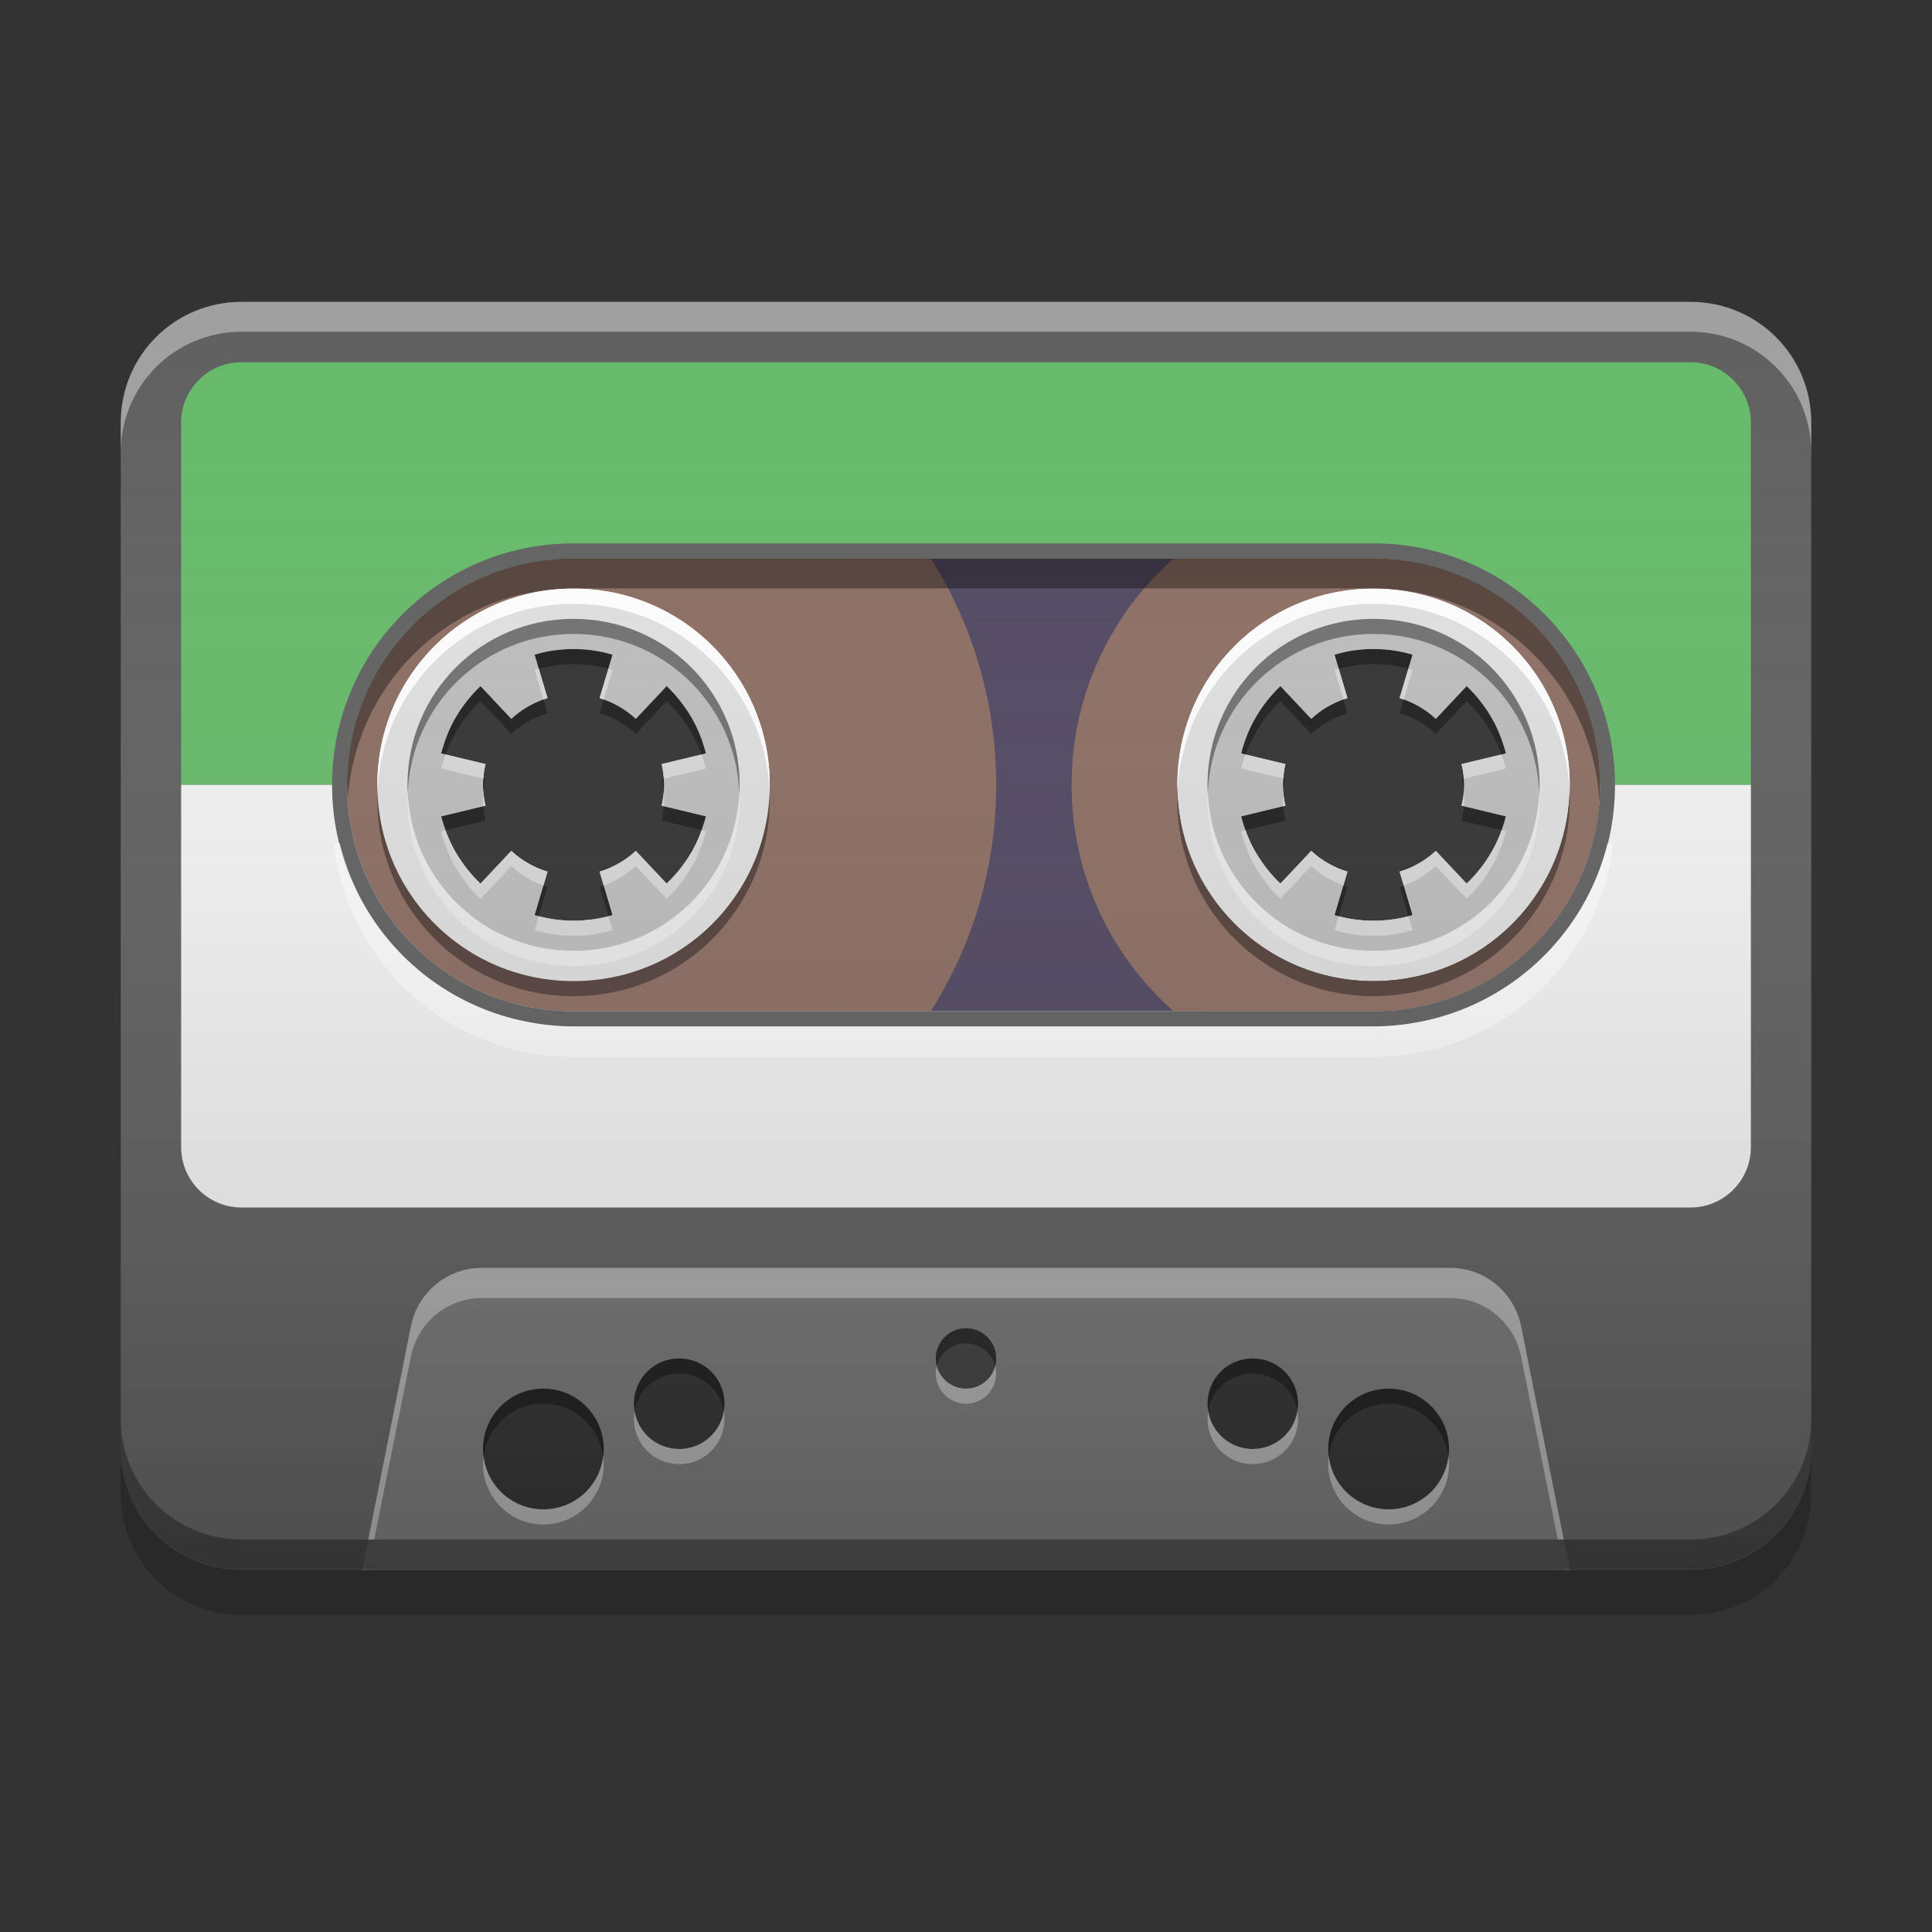 
<svg xmlns="http://www.w3.org/2000/svg" xmlns:xlink="http://www.w3.org/1999/xlink" width="24" height="24" viewBox="0 0 24 24" version="1.1">
<rect x="0" y="0" width="24" height="24" fill="#333333" stroke="none"/>
<defs>
<linearGradient id="linear0" gradientUnits="userSpaceOnUse" x1="8.467" y1="-201.242" x2="8.467" y2="-212.354" gradientTransform="matrix(1.417,0,0,1.417,0,304.724)">
<stop offset="0" style="stop-color:rgb(0%,0%,0%);stop-opacity:0.2;"/>
<stop offset="1" style="stop-color:rgb(100%,100%,100%);stop-opacity:0;"/>
</linearGradient>
</defs>
<g id="surface1">
<path style=" stroke:none;fill-rule:nonzero;fill:rgb(58.431%,45.882%,80.392%);fill-opacity:0.302;" d="M 10.5 6.75 L 15 6.75 L 15 12.75 L 10.5 12.75 Z M 10.5 6.75 "/>
<path style=" stroke:none;fill-rule:nonzero;fill:rgb(87.843%,87.843%,87.843%);fill-opacity:1;" d="M 17.062 7.312 C 15.711 7.312 14.625 8.398 14.625 9.75 C 14.625 11.102 15.711 12.188 17.062 12.188 C 18.414 12.188 19.5 11.102 19.5 9.75 C 19.5 8.398 18.414 7.312 17.062 7.312 Z M 17.062 8.062 C 17.23 8.062 17.395 8.086 17.547 8.133 L 17.387 8.672 C 17.555 8.723 17.711 8.812 17.836 8.93 L 18.219 8.523 C 18.336 8.633 18.438 8.762 18.523 8.906 C 18.609 9.051 18.668 9.207 18.707 9.359 L 18.156 9.492 C 18.176 9.574 18.188 9.66 18.188 9.75 C 18.188 9.84 18.176 9.926 18.156 10.008 L 18.707 10.141 C 18.668 10.293 18.609 10.449 18.523 10.594 C 18.438 10.738 18.336 10.867 18.219 10.977 L 17.836 10.57 C 17.711 10.688 17.555 10.777 17.387 10.828 L 17.547 11.367 C 17.395 11.414 17.23 11.438 17.062 11.438 C 16.895 11.438 16.73 11.414 16.578 11.367 L 16.738 10.828 C 16.57 10.777 16.414 10.688 16.289 10.57 L 15.906 10.977 C 15.789 10.867 15.688 10.738 15.602 10.594 C 15.516 10.449 15.457 10.293 15.418 10.141 L 15.965 10.008 C 15.949 9.926 15.938 9.84 15.938 9.75 C 15.938 9.66 15.949 9.574 15.965 9.492 L 15.418 9.359 C 15.457 9.207 15.516 9.051 15.602 8.906 C 15.688 8.762 15.789 8.633 15.906 8.523 L 16.289 8.93 C 16.414 8.812 16.57 8.723 16.738 8.672 L 16.578 8.133 C 16.73 8.086 16.895 8.062 17.062 8.062 Z M 17.062 8.062 "/>
<path style=" stroke:none;fill-rule:nonzero;fill:rgb(55.294%,43.137%,38.824%);fill-opacity:0.996;" d="M 6.938 6.938 C 5.379 6.938 4.125 8.191 4.125 9.75 C 4.125 11.309 5.379 12.562 6.938 12.562 L 11.562 12.562 C 12.078 11.75 12.375 10.785 12.375 9.75 C 12.375 8.715 12.078 7.75 11.562 6.938 Z M 7.125 7.875 C 8.164 7.875 9 8.711 9 9.75 C 9 10.789 8.164 11.625 7.125 11.625 C 6.086 11.625 5.25 10.789 5.25 9.75 C 5.25 8.711 6.086 7.875 7.125 7.875 Z M 7.125 7.875 "/>
<path style=" stroke:none;fill-rule:nonzero;fill:rgb(38.039%,38.039%,38.039%);fill-opacity:0.996;" d="M 3 3.75 C 2.168 3.75 1.5 4.418 1.5 5.25 L 1.5 18 C 1.5 18.832 2.168 19.5 3 19.5 L 21 19.5 C 21.832 19.5 22.5 18.832 22.5 18 L 22.5 5.25 C 22.5 4.418 21.832 3.75 21 3.75 Z M 7.125 6.938 L 17.062 6.938 C 18.621 6.938 19.875 8.191 19.875 9.75 C 19.875 11.309 18.621 12.562 17.062 12.562 L 7.125 12.562 C 5.566 12.562 4.312 11.309 4.312 9.75 C 4.312 8.191 5.566 6.938 7.125 6.938 Z M 8.422 16.875 C 8.426 16.875 8.434 16.875 8.438 16.875 C 8.75 16.875 9 17.125 9 17.438 C 9 17.75 8.75 18 8.438 18 C 8.398 18 8.359 17.996 8.324 17.988 C 8.066 17.938 7.875 17.711 7.875 17.438 C 7.875 17.129 8.117 16.883 8.422 16.875 Z M 15.547 16.875 C 15.551 16.875 15.559 16.875 15.562 16.875 C 15.875 16.875 16.125 17.125 16.125 17.438 C 16.125 17.75 15.875 18 15.562 18 C 15.25 18 15 17.75 15 17.438 C 15 17.398 15.004 17.363 15.012 17.324 C 15.062 17.074 15.281 16.883 15.547 16.875 Z M 6.73 17.25 C 6.738 17.25 6.742 17.25 6.75 17.25 C 6.801 17.25 6.852 17.254 6.902 17.266 C 6.949 17.273 6.996 17.289 7.043 17.309 C 7.086 17.328 7.129 17.352 7.168 17.379 C 7.211 17.406 7.246 17.434 7.281 17.469 C 7.316 17.504 7.344 17.539 7.371 17.582 C 7.398 17.621 7.422 17.664 7.441 17.707 C 7.461 17.754 7.477 17.801 7.484 17.848 C 7.496 17.898 7.5 17.949 7.5 18 C 7.5 18.051 7.496 18.102 7.484 18.152 C 7.477 18.199 7.461 18.246 7.441 18.293 C 7.422 18.336 7.398 18.379 7.371 18.418 C 7.344 18.461 7.316 18.496 7.281 18.531 C 7.246 18.566 7.211 18.594 7.168 18.621 C 7.129 18.648 7.086 18.672 7.043 18.691 C 6.996 18.711 6.949 18.727 6.902 18.734 C 6.852 18.746 6.801 18.75 6.75 18.75 C 6.699 18.75 6.648 18.746 6.598 18.734 C 6.551 18.727 6.504 18.711 6.457 18.691 C 6.414 18.672 6.371 18.648 6.332 18.621 C 6.289 18.594 6.254 18.566 6.219 18.531 C 6.184 18.496 6.156 18.461 6.129 18.418 C 6.102 18.379 6.078 18.336 6.059 18.293 C 6.039 18.246 6.023 18.199 6.016 18.152 C 6.004 18.102 6 18.051 6 18 C 6 17.949 6.004 17.898 6.016 17.852 C 6.023 17.801 6.039 17.754 6.059 17.711 C 6.074 17.668 6.098 17.625 6.125 17.586 C 6.148 17.547 6.18 17.508 6.211 17.477 C 6.246 17.441 6.281 17.41 6.32 17.383 C 6.359 17.355 6.402 17.332 6.445 17.312 C 6.488 17.293 6.535 17.277 6.582 17.27 C 6.629 17.258 6.68 17.25 6.73 17.25 Z M 17.23 17.25 C 17.238 17.25 17.242 17.25 17.25 17.25 C 17.301 17.25 17.352 17.254 17.402 17.266 C 17.449 17.273 17.496 17.289 17.543 17.309 C 17.586 17.328 17.629 17.352 17.668 17.379 C 17.711 17.406 17.746 17.434 17.781 17.469 C 17.816 17.504 17.844 17.539 17.871 17.582 C 17.898 17.621 17.922 17.664 17.941 17.707 C 17.961 17.754 17.977 17.801 17.984 17.848 C 17.996 17.898 18 17.949 18 18 C 18 18.051 17.996 18.102 17.984 18.152 C 17.977 18.199 17.961 18.246 17.941 18.293 C 17.922 18.336 17.898 18.379 17.871 18.418 C 17.844 18.461 17.816 18.496 17.781 18.531 C 17.746 18.566 17.711 18.594 17.668 18.621 C 17.629 18.648 17.586 18.672 17.543 18.691 C 17.496 18.711 17.449 18.727 17.402 18.734 C 17.352 18.746 17.301 18.75 17.25 18.75 C 17.199 18.75 17.148 18.746 17.098 18.734 C 17.051 18.727 17.004 18.711 16.957 18.691 C 16.914 18.672 16.871 18.648 16.832 18.621 C 16.789 18.594 16.754 18.566 16.719 18.531 C 16.684 18.496 16.656 18.461 16.629 18.418 C 16.602 18.379 16.578 18.336 16.559 18.293 C 16.539 18.246 16.523 18.199 16.516 18.152 C 16.504 18.102 16.5 18.051 16.5 18 C 16.5 17.949 16.504 17.898 16.516 17.852 C 16.523 17.801 16.539 17.754 16.559 17.711 C 16.574 17.668 16.598 17.625 16.625 17.586 C 16.648 17.547 16.68 17.508 16.711 17.477 C 16.746 17.441 16.781 17.41 16.82 17.383 C 16.859 17.355 16.902 17.332 16.945 17.312 C 16.988 17.293 17.035 17.277 17.082 17.27 C 17.129 17.258 17.18 17.25 17.23 17.25 Z M 17.23 17.25 "/>
<path style=" stroke:none;fill-rule:nonzero;fill:rgb(45.882%,45.882%,45.882%);fill-opacity:1;" d="M 5.984 15.75 C 5.559 15.75 5.191 16.051 5.105 16.473 L 4.5 19.5 L 19.5 19.5 L 18.895 16.473 C 18.809 16.051 18.441 15.75 18.016 15.75 Z M 8.422 16.875 C 8.426 16.875 8.434 16.875 8.438 16.875 C 8.75 16.875 9 17.125 9 17.438 C 9 17.75 8.75 18 8.438 18 C 8.125 18 7.875 17.75 7.875 17.438 C 7.875 17.129 8.117 16.883 8.422 16.875 Z M 15.547 16.875 C 15.551 16.875 15.559 16.875 15.562 16.875 C 15.875 16.875 16.125 17.125 16.125 17.438 C 16.125 17.75 15.875 18 15.562 18 C 15.25 18 15 17.75 15 17.438 C 15 17.129 15.242 16.883 15.547 16.875 Z M 6.73 17.25 C 6.738 17.25 6.742 17.25 6.75 17.25 C 7.164 17.25 7.5 17.586 7.5 18 C 7.5 18.414 7.164 18.75 6.75 18.75 C 6.336 18.75 6 18.414 6 18 C 6 17.59 6.324 17.262 6.73 17.25 Z M 17.23 17.25 C 17.238 17.25 17.242 17.25 17.25 17.25 C 17.664 17.25 18 17.586 18 18 C 18 18.414 17.664 18.75 17.25 18.75 C 16.836 18.75 16.5 18.414 16.5 18 C 16.5 17.59 16.824 17.262 17.23 17.25 Z M 17.23 17.25 "/>
<path style=" stroke:none;fill-rule:nonzero;fill:rgb(40%,73.333%,41.569%);fill-opacity:0.996;" d="M 3 4.5 C 2.586 4.5 2.25 4.836 2.25 5.25 L 2.25 9.75 L 4.312 9.75 C 4.312 8.191 5.566 6.938 7.125 6.938 L 17.062 6.938 C 18.621 6.938 19.875 8.191 19.875 9.75 L 21.75 9.75 L 21.75 5.25 C 21.75 4.836 21.414 4.5 21 4.5 Z M 7.125 8.062 C 7.211 8.062 7.293 8.07 7.375 8.082 C 7.332 8.074 7.293 8.07 7.25 8.066 C 7.207 8.062 7.168 8.062 7.125 8.062 Z M 7.125 8.062 C 7.082 8.062 7.043 8.062 7 8.066 C 6.957 8.07 6.918 8.074 6.875 8.082 C 6.957 8.07 7.039 8.062 7.125 8.062 Z M 6.875 8.082 C 6.836 8.086 6.797 8.094 6.758 8.102 C 6.719 8.113 6.68 8.121 6.641 8.133 C 6.719 8.109 6.797 8.094 6.875 8.082 Z M 7.375 8.082 C 7.453 8.094 7.531 8.109 7.609 8.133 C 7.57 8.121 7.531 8.113 7.492 8.102 C 7.453 8.094 7.414 8.086 7.375 8.082 Z M 5.969 8.523 C 5.938 8.551 5.91 8.578 5.883 8.609 C 5.855 8.637 5.828 8.668 5.805 8.699 C 5.855 8.637 5.91 8.578 5.969 8.523 Z M 5.805 8.699 C 5.777 8.734 5.754 8.766 5.73 8.801 C 5.707 8.836 5.684 8.871 5.664 8.906 C 5.707 8.832 5.754 8.766 5.805 8.699 Z M 5.664 8.906 C 5.645 8.941 5.625 8.98 5.605 9.016 C 5.586 9.055 5.57 9.094 5.555 9.129 C 5.586 9.055 5.621 8.98 5.664 8.906 Z M 5.555 9.129 C 5.539 9.168 5.527 9.207 5.516 9.246 C 5.504 9.281 5.492 9.32 5.48 9.359 C 5.5 9.285 5.523 9.207 5.555 9.129 Z M 8.281 8.523 C 8.34 8.578 8.395 8.637 8.445 8.699 C 8.422 8.668 8.395 8.637 8.367 8.609 C 8.34 8.578 8.312 8.551 8.281 8.523 Z M 8.445 8.699 C 8.496 8.766 8.543 8.832 8.586 8.906 C 8.566 8.871 8.543 8.836 8.52 8.801 C 8.496 8.766 8.473 8.734 8.445 8.699 Z M 8.586 8.906 C 8.629 8.98 8.664 9.055 8.695 9.129 C 8.68 9.094 8.664 9.055 8.645 9.016 C 8.625 8.98 8.605 8.941 8.586 8.906 Z M 8.695 9.129 C 8.727 9.207 8.75 9.285 8.77 9.359 C 8.758 9.32 8.746 9.281 8.734 9.246 C 8.723 9.207 8.711 9.168 8.695 9.129 Z M 8.695 9.129 "/>
<path style=" stroke:none;fill-rule:nonzero;fill:rgb(96.078%,96.078%,96.078%);fill-opacity:0.996;" d="M 2.25 9.75 L 2.25 14.25 C 2.25 14.664 2.586 15 3 15 L 21 15 C 21.414 15 21.75 14.664 21.75 14.25 L 21.75 9.75 L 19.875 9.75 C 19.875 11.309 18.621 12.562 17.062 12.562 L 7.125 12.562 C 5.566 12.562 4.312 11.309 4.312 9.75 Z M 5.48 10.141 C 5.492 10.18 5.504 10.219 5.516 10.254 C 5.527 10.293 5.539 10.332 5.555 10.371 C 5.523 10.293 5.5 10.215 5.48 10.141 Z M 8.77 10.141 C 8.75 10.215 8.727 10.293 8.695 10.371 C 8.711 10.332 8.723 10.293 8.734 10.254 C 8.746 10.219 8.758 10.18 8.77 10.141 Z M 5.555 10.371 C 5.57 10.41 5.586 10.445 5.605 10.484 C 5.625 10.52 5.645 10.559 5.664 10.594 C 5.621 10.52 5.586 10.445 5.555 10.371 Z M 5.664 10.594 C 5.684 10.629 5.707 10.664 5.73 10.699 C 5.754 10.734 5.777 10.766 5.805 10.801 C 5.754 10.734 5.707 10.668 5.664 10.594 Z M 5.805 10.801 C 5.828 10.832 5.855 10.863 5.883 10.891 C 5.91 10.922 5.938 10.949 5.969 10.977 C 5.91 10.922 5.855 10.863 5.805 10.801 Z M 8.695 10.371 C 8.664 10.445 8.629 10.52 8.586 10.594 C 8.605 10.559 8.625 10.52 8.645 10.484 C 8.664 10.445 8.68 10.41 8.695 10.371 Z M 8.586 10.594 C 8.543 10.668 8.496 10.734 8.445 10.801 C 8.473 10.766 8.496 10.734 8.52 10.699 C 8.543 10.664 8.566 10.629 8.586 10.594 Z M 8.445 10.801 C 8.395 10.863 8.34 10.922 8.281 10.977 C 8.312 10.949 8.34 10.922 8.367 10.891 C 8.395 10.863 8.422 10.832 8.445 10.801 Z M 6.641 11.367 C 6.68 11.379 6.719 11.387 6.758 11.398 C 6.797 11.406 6.836 11.414 6.875 11.418 C 6.797 11.406 6.719 11.391 6.641 11.367 Z M 6.875 11.418 C 6.918 11.426 6.957 11.43 7 11.434 C 7.043 11.438 7.082 11.438 7.125 11.438 C 7.039 11.438 6.957 11.43 6.875 11.418 Z M 7.125 11.438 C 7.168 11.438 7.207 11.438 7.25 11.434 C 7.293 11.43 7.332 11.426 7.375 11.418 C 7.293 11.43 7.211 11.438 7.125 11.438 Z M 7.375 11.418 C 7.414 11.414 7.453 11.406 7.492 11.398 C 7.531 11.387 7.57 11.379 7.609 11.367 C 7.531 11.391 7.453 11.406 7.375 11.418 Z M 7.375 11.418 "/>
<path style=" stroke:none;fill-rule:nonzero;fill:rgb(100%,100%,100%);fill-opacity:0.4;" d="M 5.984 15.75 C 5.559 15.75 5.191 16.051 5.105 16.473 L 4.574 19.125 L 4.648 19.125 L 5.105 16.848 C 5.191 16.426 5.559 16.125 5.984 16.125 L 18.016 16.125 C 18.441 16.125 18.809 16.426 18.895 16.848 L 19.352 19.125 L 19.426 19.125 L 18.895 16.473 C 18.809 16.051 18.441 15.75 18.016 15.75 Z M 4.5 19.496 L 4.5 19.5 L 4.574 19.5 L 4.574 19.496 Z M 19.426 19.496 L 19.426 19.5 L 19.5 19.5 L 19.5 19.496 Z M 19.426 19.496 "/>
<path style=" stroke:none;fill-rule:nonzero;fill:rgb(100%,100%,100%);fill-opacity:0.4;" d="M 3 3.75 C 2.168 3.75 1.5 4.418 1.5 5.25 L 1.5 5.621 C 1.5 4.793 2.168 4.121 3 4.121 L 21 4.121 C 21.832 4.121 22.5 4.793 22.5 5.621 L 22.5 5.25 C 22.5 4.418 21.832 3.75 21 3.75 Z M 3 3.75 "/>
<path style=" stroke:none;fill-rule:nonzero;fill:rgb(6.667%,6.667%,6.667%);fill-opacity:0.4;" d="M 3 19.496 C 2.168 19.496 1.5 18.828 1.5 17.996 L 1.5 17.625 C 1.5 18.457 2.168 19.125 3 19.125 L 21 19.125 C 21.832 19.125 22.5 18.457 22.5 17.625 L 22.5 17.996 C 22.5 18.828 21.832 19.496 21 19.496 Z M 3 19.496 "/>
<path style=" stroke:none;fill-rule:nonzero;fill:rgb(25.882%,25.882%,25.882%);fill-opacity:0.996;" d="M 12 16.5 C 12.207 16.5 12.375 16.668 12.375 16.875 C 12.375 17.082 12.207 17.25 12 17.25 C 11.793 17.25 11.625 17.082 11.625 16.875 C 11.625 16.668 11.793 16.5 12 16.5 Z M 12 16.5 "/>
<path style=" stroke:none;fill-rule:nonzero;fill:rgb(0%,0%,0%);fill-opacity:0.4;" d="M 11.992 16.5 C 11.789 16.504 11.625 16.672 11.625 16.875 C 11.625 16.906 11.629 16.938 11.637 16.969 C 11.68 16.809 11.82 16.691 11.992 16.688 C 11.992 16.688 11.996 16.688 12 16.688 C 12.176 16.688 12.32 16.805 12.363 16.969 C 12.371 16.938 12.375 16.906 12.375 16.875 C 12.375 16.668 12.207 16.5 12 16.5 C 11.996 16.5 11.992 16.5 11.992 16.5 Z M 8.422 16.875 C 8.117 16.883 7.875 17.129 7.875 17.438 C 7.875 17.469 7.879 17.496 7.883 17.523 C 7.93 17.266 8.152 17.07 8.422 17.062 C 8.426 17.062 8.434 17.062 8.438 17.062 C 8.715 17.062 8.945 17.262 8.992 17.527 C 8.996 17.496 9 17.469 9 17.438 C 9 17.125 8.75 16.875 8.438 16.875 C 8.434 16.875 8.426 16.875 8.422 16.875 Z M 15.547 16.875 C 15.496 16.875 15.441 16.887 15.395 16.898 C 15.391 16.902 15.387 16.902 15.383 16.906 C 15.379 16.906 15.371 16.906 15.367 16.91 C 15.363 16.91 15.359 16.914 15.355 16.914 C 15.23 16.961 15.129 17.055 15.066 17.168 C 15.066 17.172 15.062 17.176 15.062 17.18 C 15.051 17.203 15.043 17.223 15.035 17.242 C 15.012 17.305 15 17.371 15 17.438 C 15 17.469 15.004 17.496 15.008 17.523 C 15.016 17.492 15.023 17.461 15.035 17.43 C 15.043 17.41 15.051 17.391 15.062 17.371 C 15.062 17.363 15.066 17.359 15.066 17.355 C 15.129 17.242 15.23 17.148 15.355 17.102 C 15.359 17.098 15.363 17.098 15.367 17.098 C 15.371 17.094 15.379 17.094 15.383 17.094 C 15.387 17.09 15.391 17.09 15.395 17.086 C 15.441 17.074 15.496 17.062 15.547 17.062 C 15.551 17.062 15.559 17.062 15.562 17.062 C 15.656 17.062 15.742 17.086 15.82 17.125 C 15.973 17.203 16.086 17.352 16.117 17.527 C 16.121 17.5 16.125 17.469 16.125 17.438 C 16.125 17.219 16 17.031 15.82 16.938 C 15.742 16.898 15.656 16.875 15.562 16.875 C 15.559 16.875 15.551 16.875 15.547 16.875 Z M 6.73 17.25 C 6.324 17.262 6 17.59 6 18 C 6 18.031 6.004 18.062 6.008 18.094 C 6.051 17.727 6.355 17.445 6.73 17.438 C 6.738 17.438 6.742 17.438 6.75 17.438 C 6.789 17.438 6.828 17.441 6.863 17.445 C 7.195 17.496 7.453 17.762 7.492 18.094 C 7.496 18.062 7.5 18.031 7.5 18 C 7.5 17.625 7.227 17.312 6.863 17.258 C 6.828 17.254 6.789 17.25 6.75 17.25 C 6.742 17.25 6.738 17.25 6.73 17.25 Z M 17.23 17.25 C 16.824 17.262 16.5 17.59 16.5 18 C 16.5 18.031 16.504 18.062 16.508 18.094 C 16.551 17.727 16.855 17.445 17.23 17.438 C 17.238 17.438 17.242 17.438 17.25 17.438 C 17.633 17.438 17.949 17.723 17.992 18.094 C 17.996 18.062 18 18.031 18 18 C 18 17.586 17.664 17.25 17.25 17.25 C 17.242 17.25 17.238 17.25 17.23 17.25 Z M 17.23 17.25 "/>
<path style=" stroke:none;fill-rule:nonzero;fill:rgb(100%,100%,100%);fill-opacity:0.4;" d="M 11.637 16.969 C 11.629 17 11.625 17.031 11.625 17.062 C 11.625 17.27 11.793 17.438 12 17.438 C 12.207 17.438 12.375 17.27 12.375 17.062 C 12.375 17.031 12.371 17 12.363 16.969 C 12.32 17.129 12.176 17.25 12 17.25 C 11.824 17.25 11.68 17.129 11.637 16.969 Z M 7.883 17.531 C 7.879 17.562 7.875 17.594 7.875 17.625 C 7.875 17.938 8.125 18.188 8.438 18.188 C 8.75 18.188 9 17.938 9 17.625 C 9 17.594 8.996 17.562 8.992 17.531 C 8.945 17.797 8.719 18 8.438 18 C 8.156 18 7.93 17.797 7.883 17.531 Z M 15.008 17.531 C 15.004 17.562 15 17.594 15 17.625 C 15 17.938 15.25 18.188 15.562 18.188 C 15.875 18.188 16.125 17.938 16.125 17.625 C 16.125 17.594 16.121 17.562 16.117 17.531 C 16.07 17.797 15.844 18 15.562 18 C 15.281 18 15.055 17.797 15.008 17.531 Z M 6.008 18.094 C 6.004 18.125 6 18.156 6 18.188 C 6 18.602 6.336 18.938 6.75 18.938 C 7.164 18.938 7.5 18.602 7.5 18.188 C 7.5 18.156 7.496 18.125 7.492 18.094 C 7.449 18.465 7.133 18.75 6.75 18.75 C 6.367 18.75 6.051 18.465 6.008 18.094 Z M 16.508 18.094 C 16.504 18.125 16.5 18.156 16.5 18.188 C 16.5 18.602 16.836 18.938 17.25 18.938 C 17.664 18.938 18 18.602 18 18.188 C 18 18.156 17.996 18.125 17.992 18.094 C 17.949 18.465 17.633 18.75 17.25 18.75 C 16.867 18.75 16.551 18.465 16.508 18.094 Z M 16.508 18.094 "/>
<path style=" stroke:none;fill-rule:nonzero;fill:rgb(0%,0%,0%);fill-opacity:0.2;" d="M 1.5 18 L 1.5 18.562 C 1.5 19.395 2.168 20.062 3 20.062 L 21 20.062 C 21.832 20.062 22.5 19.395 22.5 18.562 L 22.5 18 C 22.5 18.832 21.832 19.5 21 19.5 L 3 19.5 C 2.168 19.5 1.5 18.832 1.5 18 Z M 1.5 18 "/>
<path style=" stroke:none;fill-rule:nonzero;fill:rgb(38.039%,38.039%,38.039%);fill-opacity:1;" d="M 7.125 6.75 C 5.465 6.75 4.125 8.09 4.125 9.75 C 4.125 11.41 5.465 12.75 7.125 12.75 L 17.062 12.75 C 18.723 12.75 20.062 11.41 20.062 9.75 C 20.062 8.09 18.723 6.75 17.062 6.75 Z M 7.125 6.938 L 17.062 6.938 C 18.621 6.938 19.875 8.191 19.875 9.75 C 19.875 11.309 18.621 12.562 17.062 12.562 L 7.125 12.562 C 5.566 12.562 4.312 11.309 4.312 9.75 C 4.312 8.191 5.566 6.938 7.125 6.938 Z M 7.125 6.938 "/>
<path style=" stroke:none;fill-rule:nonzero;fill:rgb(55.294%,43.137%,38.824%);fill-opacity:1;" d="M 14.578 6.938 C 13.801 7.625 13.312 8.629 13.312 9.75 C 13.312 10.871 13.801 11.875 14.578 12.562 L 17.062 12.562 C 18.621 12.562 19.875 11.309 19.875 9.75 C 19.875 8.191 18.621 6.938 17.062 6.938 Z M 17.062 7.312 C 18.414 7.312 19.5 8.398 19.5 9.75 C 19.5 11.102 18.414 12.188 17.062 12.188 C 15.711 12.188 14.625 11.102 14.625 9.75 C 14.625 8.398 15.711 7.312 17.062 7.312 Z M 17.062 7.312 "/>
<path style=" stroke:none;fill-rule:nonzero;fill:rgb(87.843%,87.843%,87.843%);fill-opacity:1;" d="M 7.125 7.312 C 5.773 7.312 4.688 8.398 4.688 9.75 C 4.688 11.102 5.773 12.188 7.125 12.188 C 8.477 12.188 9.562 11.102 9.562 9.75 C 9.562 8.398 8.477 7.312 7.125 7.312 Z M 7.125 8.062 C 7.293 8.062 7.457 8.086 7.609 8.133 L 7.449 8.672 C 7.617 8.723 7.773 8.812 7.898 8.93 L 8.281 8.523 C 8.398 8.633 8.5 8.762 8.586 8.906 C 8.672 9.051 8.73 9.207 8.77 9.359 L 8.219 9.492 C 8.238 9.574 8.25 9.66 8.25 9.75 C 8.25 9.84 8.238 9.926 8.219 10.008 L 8.77 10.141 C 8.73 10.293 8.672 10.449 8.586 10.594 C 8.5 10.738 8.398 10.867 8.281 10.977 L 7.898 10.57 C 7.773 10.688 7.617 10.777 7.449 10.828 L 7.609 11.367 C 7.457 11.414 7.293 11.438 7.125 11.438 C 6.957 11.438 6.793 11.414 6.641 11.367 L 6.801 10.828 C 6.633 10.777 6.477 10.688 6.352 10.57 L 5.969 10.977 C 5.852 10.867 5.75 10.738 5.664 10.594 C 5.578 10.449 5.52 10.293 5.48 10.141 L 6.031 10.008 C 6.012 9.926 6 9.84 6 9.75 C 6 9.66 6.012 9.574 6.031 9.492 L 5.48 9.359 C 5.52 9.207 5.578 9.051 5.664 8.906 C 5.75 8.762 5.852 8.633 5.969 8.523 L 6.352 8.93 C 6.477 8.812 6.633 8.723 6.801 8.672 L 6.641 8.133 C 6.793 8.086 6.957 8.062 7.125 8.062 Z M 7.125 8.062 "/>
<path style=" stroke:none;fill-rule:nonzero;fill:rgb(74.118%,74.118%,74.118%);fill-opacity:1;" d="M 7.125 7.688 C 5.98 7.688 5.062 8.605 5.062 9.75 C 5.062 10.895 5.98 11.812 7.125 11.812 C 8.27 11.812 9.188 10.895 9.188 9.75 C 9.188 8.605 8.27 7.688 7.125 7.688 Z M 7.125 8.062 C 7.293 8.062 7.457 8.086 7.609 8.133 L 7.449 8.672 C 7.617 8.723 7.773 8.812 7.898 8.93 L 8.281 8.523 C 8.398 8.633 8.5 8.762 8.586 8.906 C 8.672 9.051 8.73 9.207 8.77 9.359 L 8.219 9.492 C 8.238 9.574 8.25 9.66 8.25 9.75 C 8.25 9.84 8.238 9.926 8.219 10.008 L 8.77 10.141 C 8.73 10.293 8.672 10.449 8.586 10.594 C 8.5 10.738 8.398 10.867 8.281 10.977 L 7.898 10.57 C 7.773 10.688 7.617 10.777 7.449 10.828 L 7.609 11.367 C 7.457 11.414 7.293 11.438 7.125 11.438 C 6.957 11.438 6.793 11.414 6.641 11.367 L 6.801 10.828 C 6.633 10.777 6.477 10.688 6.352 10.57 L 5.969 10.977 C 5.852 10.867 5.75 10.738 5.664 10.594 C 5.578 10.449 5.52 10.293 5.48 10.141 L 6.031 10.008 C 6.012 9.926 6 9.84 6 9.75 C 6 9.66 6.012 9.574 6.031 9.492 L 5.48 9.359 C 5.52 9.207 5.578 9.051 5.664 8.906 C 5.75 8.762 5.852 8.633 5.969 8.523 L 6.352 8.93 C 6.477 8.812 6.633 8.723 6.801 8.672 L 6.641 8.133 C 6.793 8.086 6.957 8.062 7.125 8.062 Z M 7.125 8.062 "/>
<path style=" stroke:none;fill-rule:nonzero;fill:rgb(0%,0%,0%);fill-opacity:0.4;" d="M 7.125 7.688 C 5.98 7.688 5.062 8.605 5.062 9.75 C 5.062 9.781 5.062 9.812 5.066 9.844 C 5.113 8.746 6.016 7.875 7.125 7.875 C 8.234 7.875 9.137 8.746 9.184 9.844 C 9.188 9.812 9.188 9.781 9.188 9.75 C 9.188 8.605 8.27 7.688 7.125 7.688 Z M 7.125 7.688 "/>
<path style=" stroke:none;fill-rule:nonzero;fill:rgb(99.608%,99.608%,99.608%);fill-opacity:0.4;" d="M 7.125 12 C 5.98 12 5.062 11.082 5.062 9.938 C 5.062 9.906 5.062 9.875 5.066 9.844 C 5.113 10.941 6.016 11.812 7.125 11.812 C 8.234 11.812 9.137 10.941 9.184 9.844 C 9.188 9.875 9.188 9.906 9.188 9.938 C 9.188 11.082 8.27 12 7.125 12 Z M 7.125 12 "/>
<path style=" stroke:none;fill-rule:nonzero;fill:rgb(100%,100%,100%);fill-opacity:0.8;" d="M 7.125 7.312 C 5.773 7.312 4.688 8.398 4.688 9.75 C 4.688 9.781 4.688 9.812 4.688 9.844 C 4.738 8.539 5.805 7.5 7.125 7.5 C 8.445 7.5 9.512 8.539 9.562 9.844 C 9.562 9.812 9.562 9.781 9.562 9.75 C 9.562 8.398 8.477 7.312 7.125 7.312 Z M 7.125 7.312 "/>
<path style=" stroke:none;fill-rule:nonzero;fill:rgb(100%,100%,100%);fill-opacity:0.8;" d="M 7.125 7.312 C 5.773 7.312 4.688 8.398 4.688 9.75 C 4.688 9.781 4.688 9.812 4.688 9.844 C 4.738 8.539 5.805 7.5 7.125 7.5 C 8.445 7.5 9.512 8.539 9.562 9.844 C 9.562 9.812 9.562 9.781 9.562 9.75 C 9.562 8.398 8.477 7.312 7.125 7.312 Z M 7.125 7.312 "/>
<path style=" stroke:none;fill-rule:nonzero;fill:rgb(0%,0%,0%);fill-opacity:0.4;" d="M 7.125 12.375 C 5.773 12.375 4.688 11.289 4.688 9.938 C 4.688 9.906 4.688 9.875 4.688 9.844 C 4.738 11.152 5.805 12.188 7.125 12.188 C 8.445 12.188 9.512 11.152 9.562 9.844 C 9.562 9.875 9.562 9.906 9.562 9.938 C 9.562 11.289 8.477 12.375 7.125 12.375 Z M 7.125 12.375 "/>
<path style=" stroke:none;fill-rule:nonzero;fill:rgb(74.118%,74.118%,74.118%);fill-opacity:1;" d="M 17.062 7.688 C 15.918 7.688 15 8.605 15 9.75 C 15 10.895 15.918 11.812 17.062 11.812 C 18.207 11.812 19.125 10.895 19.125 9.75 C 19.125 8.605 18.207 7.688 17.062 7.688 Z M 17.062 8.062 C 17.23 8.062 17.395 8.086 17.547 8.133 L 17.387 8.672 C 17.555 8.723 17.711 8.812 17.836 8.93 L 18.219 8.523 C 18.336 8.633 18.438 8.762 18.523 8.906 C 18.609 9.051 18.668 9.207 18.707 9.359 L 18.156 9.492 C 18.176 9.574 18.188 9.66 18.188 9.75 C 18.188 9.84 18.176 9.926 18.156 10.008 L 18.707 10.141 C 18.668 10.293 18.609 10.449 18.523 10.594 C 18.438 10.738 18.336 10.867 18.219 10.977 L 17.836 10.57 C 17.711 10.688 17.555 10.777 17.387 10.828 L 17.547 11.367 C 17.395 11.414 17.23 11.438 17.062 11.438 C 16.895 11.438 16.73 11.414 16.578 11.367 L 16.738 10.828 C 16.57 10.777 16.414 10.688 16.289 10.57 L 15.906 10.977 C 15.789 10.867 15.688 10.738 15.602 10.594 C 15.516 10.449 15.457 10.293 15.418 10.141 L 15.969 10.008 C 15.949 9.926 15.938 9.84 15.938 9.75 C 15.938 9.66 15.949 9.574 15.969 9.492 L 15.418 9.359 C 15.457 9.207 15.516 9.051 15.602 8.906 C 15.688 8.762 15.789 8.633 15.906 8.523 L 16.289 8.93 C 16.414 8.812 16.57 8.723 16.738 8.672 L 16.578 8.133 C 16.73 8.086 16.895 8.062 17.062 8.062 Z M 17.062 8.062 "/>
<path style=" stroke:none;fill-rule:nonzero;fill:rgb(0%,0%,0%);fill-opacity:0.4;" d="M 17.062 7.688 C 15.918 7.688 15 8.605 15 9.75 C 15 9.781 15 9.812 15.004 9.844 C 15.051 8.746 15.953 7.875 17.062 7.875 C 18.172 7.875 19.074 8.746 19.121 9.844 C 19.125 9.812 19.125 9.781 19.125 9.75 C 19.125 8.605 18.207 7.688 17.062 7.688 Z M 17.062 7.688 "/>
<path style=" stroke:none;fill-rule:nonzero;fill:rgb(99.608%,99.608%,99.608%);fill-opacity:0.4;" d="M 17.062 12 C 15.918 12 15 11.082 15 9.938 C 15 9.906 15 9.875 15.004 9.844 C 15.051 10.941 15.953 11.812 17.062 11.812 C 18.172 11.812 19.074 10.941 19.121 9.844 C 19.125 9.875 19.125 9.906 19.125 9.938 C 19.125 11.082 18.203 12 17.062 12 Z M 17.062 12 "/>
<path style=" stroke:none;fill-rule:nonzero;fill:rgb(100%,100%,100%);fill-opacity:0.8;" d="M 17.062 7.312 C 15.711 7.312 14.625 8.398 14.625 9.75 C 14.625 9.781 14.625 9.812 14.625 9.844 C 14.676 8.539 15.742 7.5 17.062 7.5 C 18.383 7.5 19.449 8.539 19.5 9.844 C 19.5 9.812 19.5 9.781 19.5 9.75 C 19.5 8.398 18.414 7.312 17.062 7.312 Z M 17.062 7.312 "/>
<path style=" stroke:none;fill-rule:nonzero;fill:rgb(100%,100%,100%);fill-opacity:0.8;" d="M 17.062 7.312 C 15.711 7.312 14.625 8.398 14.625 9.75 C 14.625 9.781 14.625 9.812 14.625 9.844 C 14.676 8.539 15.742 7.5 17.062 7.5 C 18.383 7.5 19.449 8.539 19.5 9.844 C 19.5 9.812 19.5 9.781 19.5 9.75 C 19.5 8.398 18.414 7.312 17.062 7.312 Z M 17.062 7.312 "/>
<path style=" stroke:none;fill-rule:nonzero;fill:rgb(0%,0%,0%);fill-opacity:0.4;" d="M 17.062 12.375 C 15.711 12.375 14.625 11.289 14.625 9.938 C 14.625 9.906 14.625 9.875 14.625 9.844 C 14.676 11.152 15.742 12.188 17.062 12.188 C 18.383 12.188 19.449 11.152 19.5 9.844 C 19.5 9.875 19.5 9.906 19.5 9.938 C 19.5 11.289 18.414 12.375 17.062 12.375 Z M 17.062 12.375 "/>
<path style=" stroke:none;fill-rule:nonzero;fill:rgb(0%,0%,0%);fill-opacity:0.4;" d="M 7.125 6.938 C 5.566 6.938 4.312 8.191 4.312 9.75 C 4.312 9.812 4.316 9.875 4.32 9.938 C 4.414 8.465 5.629 7.309 7.125 7.309 L 17.062 7.309 C 18.559 7.309 19.773 8.465 19.867 9.938 C 19.871 9.875 19.875 9.812 19.875 9.75 C 19.875 8.191 18.621 6.938 17.062 6.938 Z M 7.125 6.938 "/>
<path style=" stroke:none;fill-rule:nonzero;fill:rgb(0%,0%,0%);fill-opacity:0.4;" d="M 17.062 8.062 C 16.895 8.062 16.73 8.086 16.578 8.133 L 16.629 8.305 C 16.77 8.27 16.914 8.25 17.062 8.25 C 17.211 8.25 17.355 8.27 17.496 8.305 L 17.547 8.133 C 17.395 8.086 17.23 8.062 17.062 8.062 Z M 15.906 8.523 C 15.789 8.633 15.688 8.762 15.602 8.906 C 15.516 9.051 15.457 9.207 15.418 9.359 L 15.473 9.375 C 15.504 9.277 15.551 9.184 15.602 9.094 C 15.688 8.949 15.789 8.82 15.906 8.711 L 16.289 9.117 C 16.414 9 16.57 8.91 16.738 8.859 L 16.688 8.688 C 16.539 8.742 16.402 8.824 16.289 8.93 Z M 18.219 8.523 L 17.836 8.93 C 17.723 8.824 17.586 8.742 17.438 8.688 L 17.387 8.859 C 17.555 8.91 17.711 9 17.836 9.117 L 18.219 8.711 C 18.336 8.82 18.438 8.949 18.523 9.094 C 18.574 9.184 18.621 9.277 18.652 9.375 L 18.707 9.359 C 18.668 9.207 18.609 9.051 18.523 8.906 C 18.438 8.762 18.336 8.633 18.219 8.523 Z M 15.941 9.672 C 15.938 9.699 15.938 9.723 15.938 9.75 C 15.938 9.781 15.938 9.812 15.941 9.844 C 15.945 9.789 15.953 9.73 15.969 9.68 Z M 18.184 9.672 L 18.156 9.68 C 18.172 9.73 18.18 9.789 18.184 9.844 C 18.188 9.812 18.188 9.781 18.188 9.75 C 18.188 9.723 18.188 9.699 18.184 9.672 Z M 15.941 10.016 L 15.418 10.141 C 15.434 10.199 15.449 10.258 15.473 10.312 L 15.969 10.195 C 15.953 10.137 15.945 10.078 15.941 10.016 Z M 18.184 10.016 C 18.18 10.078 18.172 10.137 18.156 10.195 L 18.652 10.312 C 18.676 10.258 18.691 10.199 18.707 10.141 Z M 16.688 11 L 16.578 11.367 C 16.594 11.371 16.613 11.379 16.629 11.383 L 16.738 11.016 C 16.723 11.012 16.707 11.004 16.688 11 Z M 17.438 11 C 17.418 11.004 17.402 11.012 17.387 11.016 L 17.496 11.383 C 17.512 11.379 17.531 11.371 17.547 11.367 Z M 17.438 11 "/>
<path style=" stroke:none;fill-rule:nonzero;fill:rgb(100%,100%,100%);fill-opacity:0.4;" d="M 16.629 8.305 C 16.613 8.309 16.594 8.316 16.578 8.32 L 16.688 8.688 C 16.707 8.684 16.723 8.676 16.738 8.672 Z M 17.496 8.305 L 17.387 8.672 C 17.402 8.676 17.418 8.684 17.438 8.688 L 17.547 8.32 C 17.531 8.316 17.512 8.309 17.496 8.305 Z M 15.473 9.375 C 15.449 9.43 15.434 9.488 15.418 9.547 L 15.941 9.672 C 15.945 9.609 15.953 9.551 15.969 9.492 Z M 18.652 9.375 L 18.156 9.492 C 18.172 9.551 18.18 9.609 18.184 9.672 L 18.707 9.547 C 18.691 9.488 18.676 9.43 18.652 9.375 Z M 15.941 9.844 C 15.938 9.875 15.938 9.906 15.938 9.938 C 15.938 9.965 15.938 9.988 15.941 10.016 L 15.969 10.008 C 15.953 9.957 15.945 9.898 15.941 9.844 Z M 18.184 9.844 C 18.18 9.898 18.172 9.957 18.156 10.008 L 18.184 10.016 C 18.188 9.988 18.188 9.965 18.188 9.938 C 18.188 9.906 18.188 9.875 18.184 9.844 Z M 15.473 10.312 L 15.418 10.328 C 15.457 10.48 15.516 10.637 15.602 10.781 C 15.688 10.926 15.789 11.055 15.906 11.164 L 16.289 10.758 C 16.402 10.863 16.539 10.945 16.688 11 L 16.738 10.828 C 16.57 10.777 16.414 10.688 16.289 10.57 L 15.906 10.977 C 15.789 10.867 15.688 10.738 15.602 10.594 C 15.551 10.504 15.504 10.41 15.473 10.312 Z M 18.652 10.312 C 18.621 10.41 18.574 10.504 18.523 10.594 C 18.438 10.738 18.336 10.867 18.219 10.977 L 17.836 10.57 C 17.711 10.688 17.555 10.777 17.387 10.828 L 17.438 11 C 17.586 10.945 17.723 10.863 17.836 10.758 L 18.219 11.164 C 18.336 11.055 18.438 10.926 18.523 10.781 C 18.609 10.637 18.668 10.48 18.707 10.328 Z M 16.629 11.383 L 16.578 11.555 C 16.73 11.602 16.895 11.625 17.062 11.625 C 17.23 11.625 17.395 11.602 17.547 11.555 L 17.496 11.383 C 17.355 11.418 17.211 11.438 17.062 11.438 C 16.914 11.438 16.77 11.418 16.629 11.383 Z M 16.629 11.383 "/>
<path style=" stroke:none;fill-rule:nonzero;fill:rgb(0%,0%,0%);fill-opacity:0.4;" d="M 7.125 8.062 C 6.957 8.062 6.793 8.086 6.641 8.133 L 6.691 8.305 C 6.832 8.27 6.977 8.25 7.125 8.25 C 7.273 8.25 7.418 8.27 7.559 8.305 L 7.609 8.133 C 7.457 8.086 7.293 8.062 7.125 8.062 Z M 5.969 8.523 C 5.852 8.633 5.75 8.762 5.664 8.906 C 5.578 9.051 5.52 9.207 5.48 9.359 L 5.535 9.375 C 5.566 9.277 5.613 9.184 5.664 9.094 C 5.75 8.949 5.852 8.82 5.969 8.711 L 6.352 9.117 C 6.477 9 6.633 8.91 6.801 8.859 L 6.75 8.688 C 6.602 8.742 6.465 8.824 6.352 8.93 Z M 8.281 8.523 L 7.898 8.93 C 7.785 8.824 7.648 8.742 7.5 8.688 L 7.449 8.859 C 7.617 8.91 7.773 9 7.898 9.117 L 8.281 8.711 C 8.398 8.82 8.5 8.949 8.586 9.094 C 8.637 9.184 8.684 9.277 8.715 9.375 L 8.77 9.359 C 8.73 9.203 8.672 9.051 8.586 8.906 C 8.5 8.762 8.398 8.633 8.281 8.52 Z M 6.004 9.672 C 6 9.699 6 9.723 6 9.75 C 6 9.781 6 9.812 6.004 9.844 C 6.008 9.789 6.016 9.73 6.027 9.68 Z M 8.246 9.672 L 8.223 9.68 C 8.234 9.734 8.242 9.789 8.246 9.844 C 8.25 9.812 8.25 9.781 8.25 9.75 C 8.25 9.723 8.25 9.699 8.246 9.672 Z M 6.004 10.016 L 5.48 10.141 C 5.496 10.199 5.512 10.258 5.535 10.312 L 6.031 10.195 C 6.016 10.137 6.008 10.078 6.004 10.016 Z M 8.246 10.016 C 8.242 10.078 8.234 10.137 8.223 10.195 L 8.715 10.312 C 8.738 10.258 8.754 10.199 8.77 10.141 Z M 6.75 11 L 6.641 11.367 C 6.656 11.371 6.676 11.379 6.691 11.383 L 6.801 11.016 C 6.785 11.012 6.77 11.004 6.75 11 Z M 7.5 11 C 7.48 11.004 7.465 11.012 7.449 11.016 L 7.559 11.383 C 7.574 11.379 7.594 11.371 7.609 11.367 Z M 7.5 11 "/>
<path style=" stroke:none;fill-rule:nonzero;fill:rgb(100%,100%,100%);fill-opacity:0.4;" d="M 6.691 8.305 C 6.676 8.309 6.656 8.316 6.641 8.32 L 6.75 8.688 C 6.77 8.684 6.785 8.676 6.801 8.672 Z M 7.559 8.305 L 7.449 8.672 C 7.465 8.676 7.48 8.684 7.5 8.688 L 7.609 8.32 C 7.594 8.316 7.574 8.309 7.559 8.305 Z M 5.535 9.375 C 5.512 9.43 5.496 9.488 5.48 9.547 L 6.004 9.672 C 6.008 9.609 6.016 9.551 6.031 9.492 Z M 8.715 9.375 L 8.223 9.492 C 8.234 9.551 8.242 9.609 8.246 9.672 L 8.77 9.547 C 8.754 9.488 8.738 9.43 8.715 9.375 Z M 6.004 9.844 C 6 9.875 6 9.906 6 9.938 C 6 9.965 6 9.988 6.004 10.016 L 6.031 10.008 C 6.016 9.953 6.008 9.898 6.004 9.844 Z M 8.246 9.844 C 8.242 9.898 8.234 9.957 8.223 10.008 L 8.246 10.016 C 8.25 9.992 8.25 9.965 8.25 9.938 C 8.25 9.906 8.25 9.875 8.246 9.844 Z M 5.535 10.312 L 5.48 10.328 C 5.52 10.484 5.578 10.637 5.664 10.781 C 5.75 10.926 5.852 11.055 5.969 11.168 L 6.352 10.758 C 6.465 10.863 6.602 10.949 6.75 11 L 6.801 10.828 C 6.633 10.777 6.477 10.688 6.352 10.57 L 5.969 10.98 C 5.852 10.867 5.75 10.738 5.664 10.594 C 5.613 10.504 5.566 10.41 5.535 10.312 Z M 8.715 10.312 C 8.684 10.41 8.637 10.504 8.586 10.594 C 8.5 10.738 8.398 10.867 8.281 10.977 L 7.898 10.57 C 7.773 10.688 7.617 10.777 7.449 10.828 L 7.5 11 C 7.648 10.945 7.785 10.863 7.898 10.758 L 8.281 11.164 C 8.398 11.055 8.5 10.926 8.586 10.781 C 8.672 10.637 8.73 10.48 8.77 10.328 Z M 6.691 11.383 L 6.641 11.555 C 6.793 11.602 6.957 11.625 7.125 11.625 C 7.293 11.625 7.457 11.602 7.609 11.555 L 7.559 11.383 C 7.418 11.418 7.273 11.438 7.125 11.438 C 6.977 11.438 6.832 11.418 6.691 11.383 Z M 6.691 11.383 "/>
<path style=" stroke:none;fill-rule:nonzero;fill:rgb(100%,100%,100%);fill-opacity:0.8;" d="M 4.145 10.473 C 4.316 11.969 5.578 13.129 7.125 13.129 L 17.062 13.129 C 18.605 13.129 19.867 11.973 20.039 10.477 L 19.969 10.477 C 19.691 11.602 18.781 12.473 17.633 12.695 C 17.449 12.73 17.258 12.754 17.062 12.754 L 7.125 12.754 C 6.93 12.754 6.738 12.73 6.555 12.695 C 5.402 12.473 4.496 11.602 4.219 10.473 C 4.195 10.473 4.172 10.473 4.145 10.473 Z M 4.145 10.473 "/>
<path style=" stroke:none;fill-rule:nonzero;fill:url(#linear0);" d="M 3 3.75 L 21 3.75 C 21.828 3.75 22.5 4.422 22.5 5.25 L 22.5 18 C 22.5 18.828 21.828 19.5 21 19.5 L 3 19.5 C 2.172 19.5 1.5 18.828 1.5 18 L 1.5 5.25 C 1.5 4.422 2.172 3.75 3 3.75 Z M 3 3.75 "/>
</g>
</svg>
